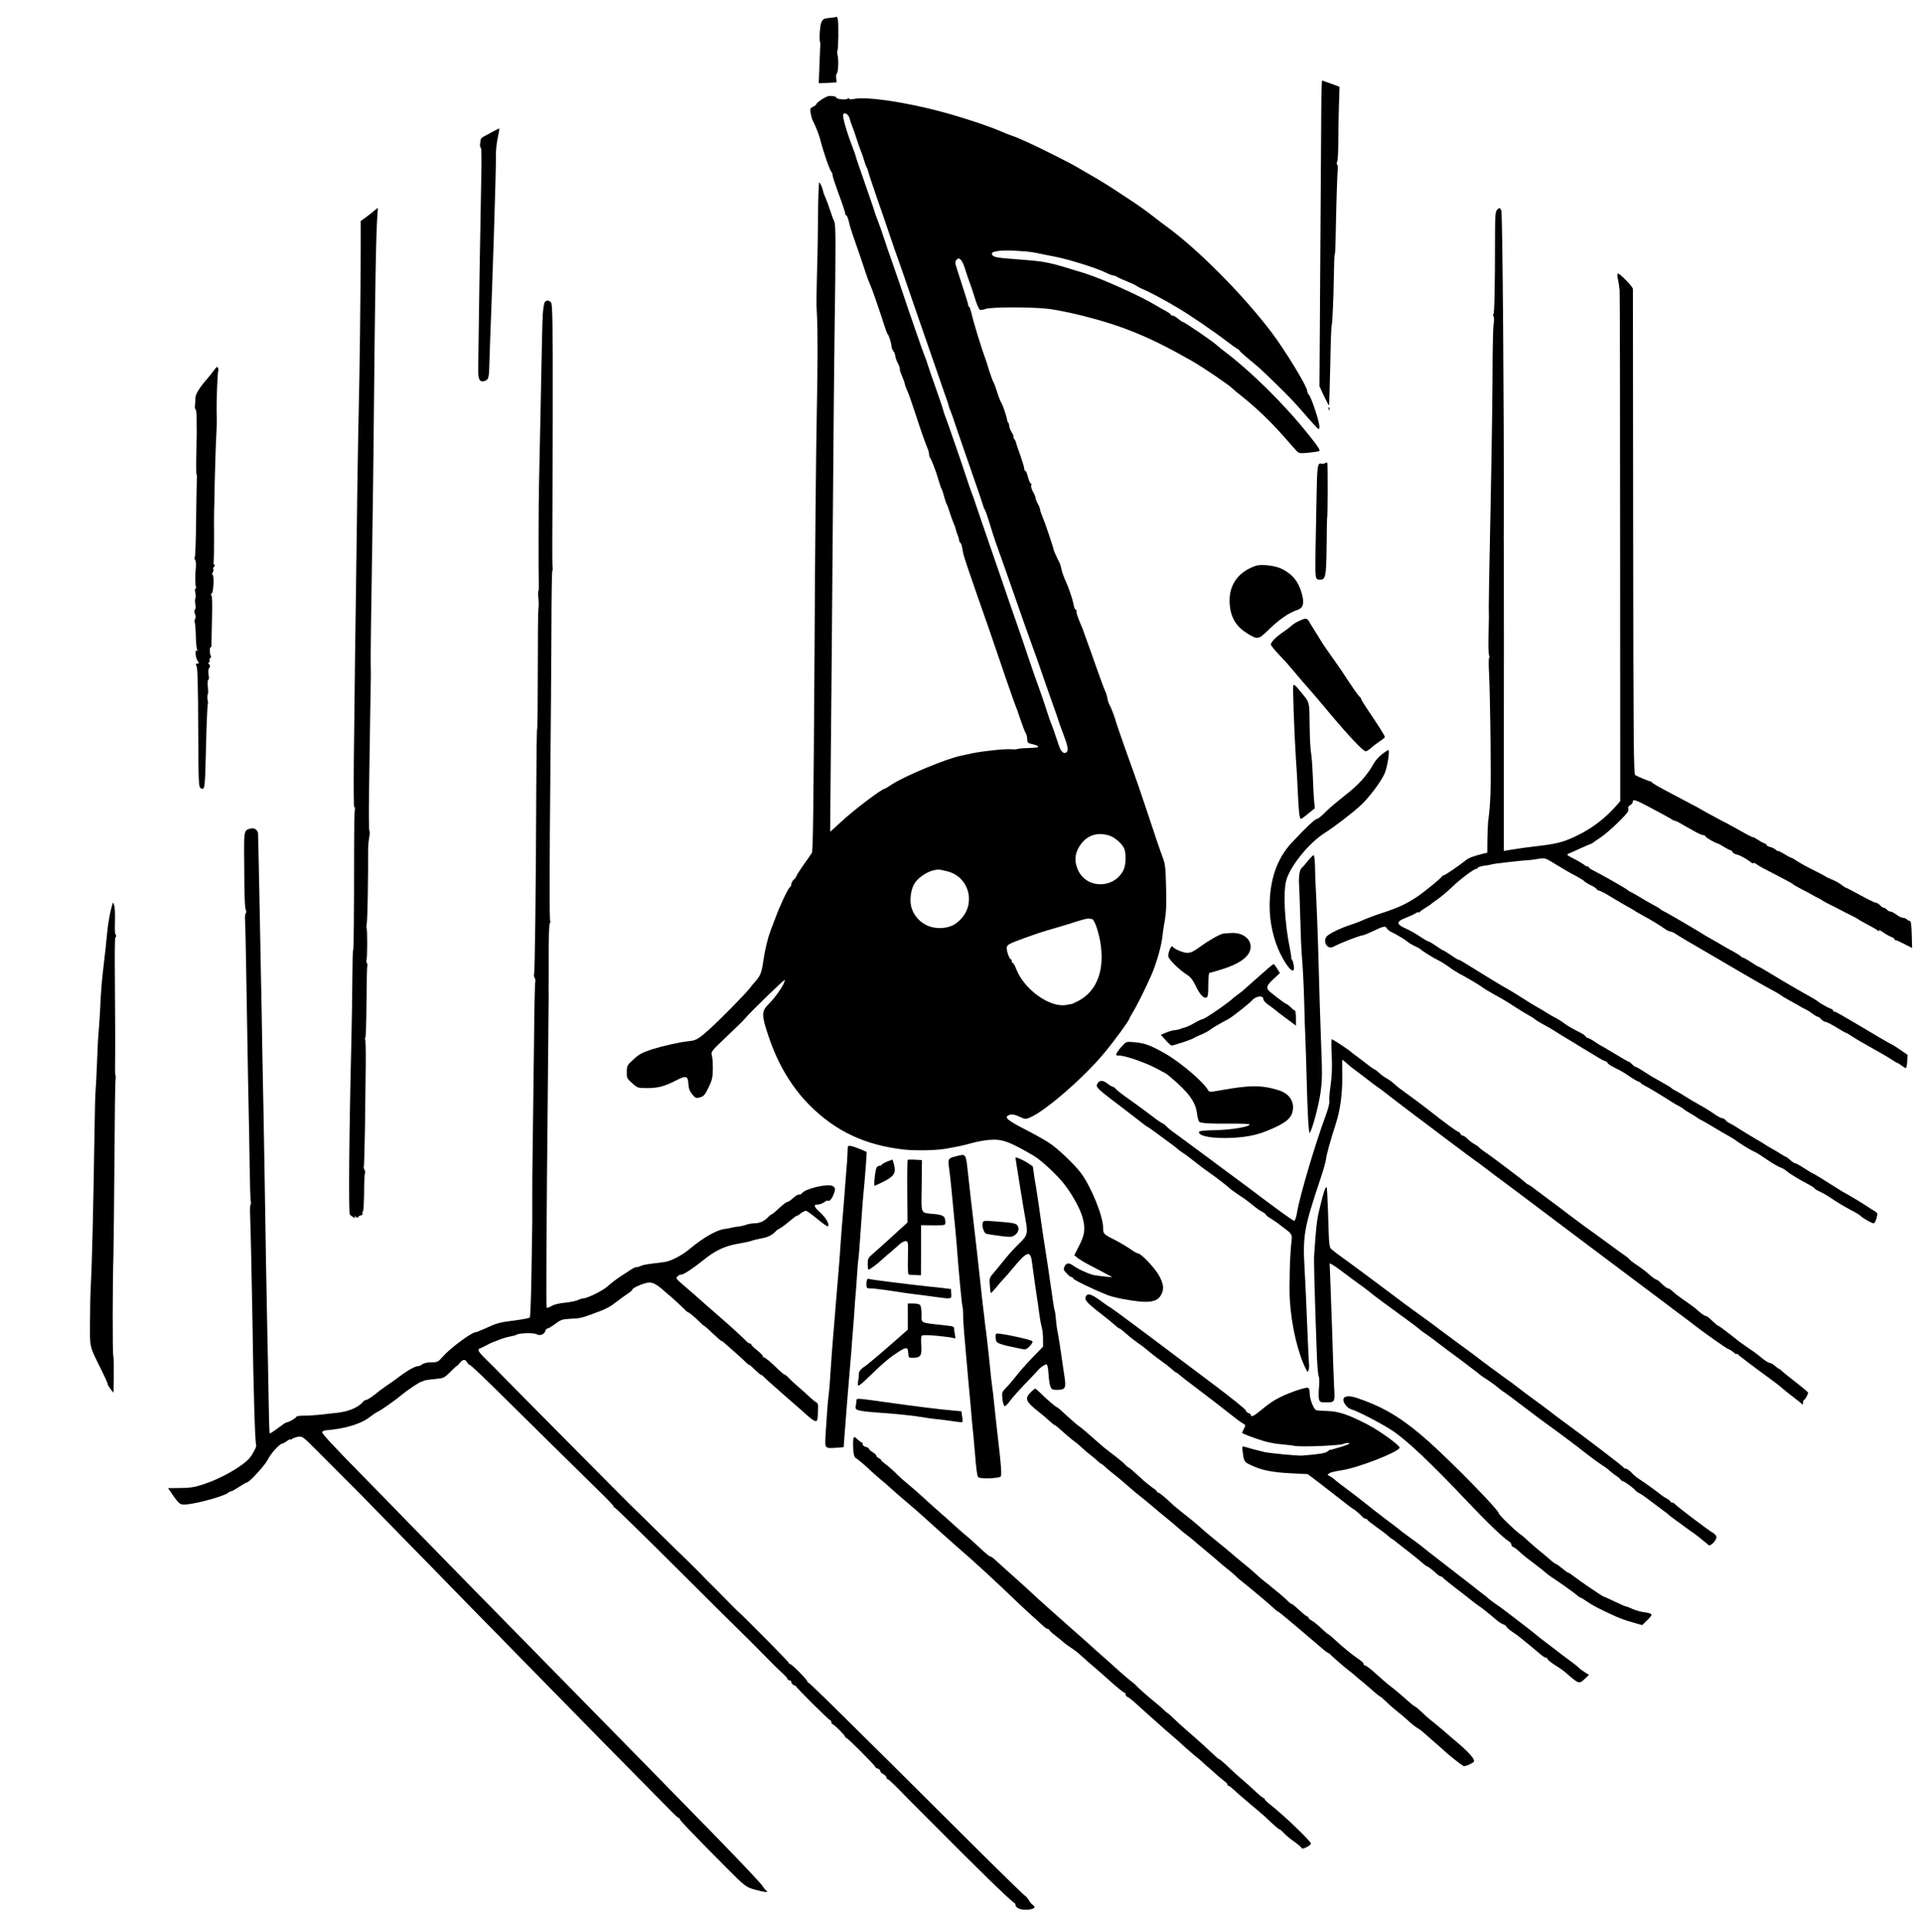 <?xml version="1.0" standalone="no"?>
<!DOCTYPE svg PUBLIC "-//W3C//DTD SVG 20010904//EN"
 "http://www.w3.org/TR/2001/REC-SVG-20010904/DTD/svg10.dtd">
<svg version="1.0" xmlns="http://www.w3.org/2000/svg"
 width="1535pt" height="1543pt" viewBox="0 0 1535 1543"
 preserveAspectRatio="xMidYMid meet">

<g transform="translate(0,1543) scale(0.1,-0.1)"
fill="#000000" stroke="none">
<path d="M6679 15296 c-2 -3 -27 -7 -54 -9 -44 -4 -52 -8 -65 -35 -12 -26 -19
-137 -10 -162 2 -3 2 -8 2 -11 -1 -3 -4 -75 -7 -160 l-6 -154 71 3 72 4 -4 34
c-2 18 0 35 5 37 11 3 16 102 7 144 -4 18 -5 34 -2 37 8 9 11 224 3 252 -3 14
-9 23 -12 20z"/>
<path d="M10553 14652 c-1 -75 -4 -549 -7 -1052 -3 -503 -6 -991 -7 -1085 l-1
-170 36 -78 c21 -44 39 -77 40 -75 2 1 6 144 10 316 3 173 8 317 11 321 6 11
15 207 18 403 1 93 4 168 7 168 3 0 6 57 7 128 4 230 13 527 17 555 2 15 -1
30 -5 33 -5 3 -5 13 0 22 5 9 9 76 9 147 0 72 2 202 5 291 l5 161 -66 24 c-36
13 -69 25 -72 26 -3 2 -6 -59 -7 -135z"/>
<path d="M6616 14662 c-26 -5 -96 -52 -96 -64 0 -4 -12 -14 -26 -20 -23 -11
-25 -16 -20 -50 4 -22 10 -47 15 -56 26 -52 52 -117 60 -150 27 -106 77 -251
92 -266 5 -6 9 -18 9 -28 0 -10 23 -78 50 -152 28 -74 50 -141 50 -150 0 -9 4
-16 9 -16 5 0 14 -24 21 -52 6 -29 21 -78 32 -108 24 -67 94 -272 109 -320 6
-19 19 -53 29 -75 17 -37 64 -174 113 -325 11 -36 23 -67 27 -70 9 -8 30 -75
30 -96 0 -10 7 -28 15 -38 8 -11 15 -28 15 -38 0 -10 9 -37 21 -59 11 -23 18
-43 15 -46 -2 -3 5 -26 16 -51 11 -26 22 -56 24 -67 2 -11 8 -30 14 -42 19
-43 28 -68 66 -183 45 -138 82 -244 100 -287 8 -17 14 -40 14 -50 0 -10 4 -23
8 -29 11 -13 47 -107 68 -179 9 -33 20 -64 24 -70 4 -5 13 -32 20 -60 7 -27
16 -54 20 -60 4 -5 15 -35 24 -65 9 -30 24 -69 31 -86 8 -17 16 -40 18 -50 2
-11 9 -32 15 -47 7 -16 12 -34 12 -42 0 -8 4 -16 9 -19 5 -3 12 -20 15 -38 3
-18 8 -42 10 -53 6 -26 52 -163 121 -360 57 -160 95 -270 219 -635 37 -107 71
-204 76 -215 5 -11 24 -63 41 -115 18 -52 36 -101 42 -107 5 -7 10 -28 11 -45
1 -30 5 -34 44 -42 23 -5 42 -13 42 -17 0 -10 -1 -10 -97 -14 -33 -1 -65 -5
-70 -7 -4 -3 -24 -4 -43 -2 -47 5 -228 -14 -315 -32 -38 -9 -80 -17 -92 -20
-112 -22 -439 -158 -544 -225 -33 -22 -62 -39 -65 -39 -23 0 -263 -183 -350
-267 -17 -15 -42 -39 -57 -52 l-27 -24 5 574 c3 316 8 822 10 1124 3 303 7
852 10 1220 3 369 7 839 10 1045 11 752 10 886 -2 911 -7 13 -22 53 -33 89
-12 36 -28 80 -36 98 -8 18 -17 40 -19 50 -5 28 -23 70 -32 75 -4 3 -9 -124
-10 -281 -2 -158 -3 -287 -4 -287 -1 0 -9 -372 -8 -410 0 -11 2 -51 4 -90 6
-95 6 -414 -1 -730 -7 -382 -14 -1030 -19 -1995 -8 -1261 -12 -1546 -21 -1561
-4 -8 -34 -51 -66 -96 -32 -45 -58 -86 -58 -91 0 -5 -9 -17 -20 -27 -11 -10
-20 -26 -20 -36 0 -10 -5 -21 -11 -24 -14 -9 -78 -142 -112 -235 -16 -41 -34
-91 -42 -110 -24 -65 -46 -154 -59 -247 -13 -89 -22 -113 -62 -160 -11 -11
-35 -41 -54 -65 -38 -47 -234 -246 -315 -319 -81 -73 -107 -89 -155 -93 -83
-9 -204 -36 -301 -66 -79 -26 -104 -39 -149 -80 -51 -47 -54 -51 -54 -101 -1
-48 1 -53 43 -90 43 -38 45 -39 120 -39 86 0 139 14 228 60 83 42 97 39 101
-26 2 -38 10 -59 31 -84 26 -31 30 -33 62 -24 29 8 39 19 67 77 28 57 34 79
35 145 1 42 -2 92 -7 110 -9 33 -7 35 114 150 68 64 133 128 144 141 53 63
321 322 323 314 7 -20 -69 -134 -128 -192 -59 -59 -59 -86 2 -266 73 -216 182
-397 323 -540 209 -210 445 -321 756 -356 93 -10 252 -7 330 6 91 16 139 26
205 44 41 12 106 24 143 27 102 10 160 -11 357 -126 64 -38 199 -165 253 -238
65 -88 121 -192 138 -256 24 -89 18 -135 -26 -222 l-40 -79 28 -23 c15 -12 68
-43 117 -68 50 -26 106 -55 125 -66 l35 -19 -60 6 c-33 4 -72 8 -86 11 -34 5
-137 52 -168 76 -33 25 -56 23 -69 -7 -10 -22 -8 -29 17 -55 15 -17 33 -30 40
-30 6 0 11 -4 11 -9 0 -11 150 -84 275 -134 22 -9 76 -23 120 -31 197 -37 270
-30 305 27 29 47 25 91 -14 161 -35 62 -143 176 -168 176 -7 0 -36 16 -63 36
-28 19 -81 51 -119 70 -92 46 -96 50 -96 99 0 95 -98 333 -181 442 -57 73
-188 197 -257 240 -31 20 -115 67 -187 104 -134 69 -162 92 -135 109 23 15 47
12 95 -10 41 -19 48 -19 79 -6 123 51 433 320 595 516 79 94 201 262 201 275
0 3 11 22 23 43 32 50 95 176 147 292 44 96 87 247 95 330 2 25 11 81 19 125
10 59 13 128 9 260 -4 158 -7 187 -28 240 -13 33 -67 191 -119 350 -53 160
-101 299 -106 310 -9 22 -140 393 -144 410 -7 31 -41 123 -52 140 -7 11 -16
36 -19 55 -3 19 -12 48 -20 65 -8 16 -30 75 -49 130 -19 55 -49 137 -65 183
-17 46 -38 104 -47 130 -8 26 -21 61 -29 77 -27 64 -40 100 -37 113 2 6 -1 12
-6 12 -6 0 -13 17 -17 38 -9 50 -42 146 -71 207 -12 28 -25 64 -27 81 -3 17
-10 39 -15 50 -14 24 -47 97 -47 104 -1 16 -71 222 -88 260 -11 25 -20 52 -20
60 0 8 -9 30 -19 48 -10 18 -18 39 -18 47 0 8 -9 29 -20 48 -11 19 -18 42 -14
51 3 9 2 16 -4 16 -5 0 -15 23 -22 50 -7 28 -16 50 -21 50 -5 0 -9 8 -9 18 0
10 -14 56 -30 102 -17 47 -33 93 -35 104 -2 10 -9 24 -16 32 -6 8 -8 14 -4 14
4 0 -2 16 -14 36 -12 19 -21 43 -21 53 0 10 -3 21 -7 25 -4 3 -8 12 -9 19 -4
31 -35 123 -47 141 -8 12 -22 48 -32 81 -10 33 -23 69 -29 80 -7 11 -23 54
-36 95 -12 41 -26 84 -30 95 -29 76 -96 294 -111 363 -7 28 -15 52 -19 52 -4
0 -7 6 -7 13 0 6 -17 64 -38 127 -63 194 -65 200 -65 213 0 7 5 18 12 25 21
21 45 -6 67 -80 13 -40 28 -86 35 -103 7 -16 25 -71 41 -122 15 -51 34 -94 41
-97 7 -3 28 0 46 7 45 16 385 16 513 -1 55 -7 170 -31 255 -52 330 -83 546
-172 885 -366 87 -50 301 -196 315 -214 3 -4 45 -39 94 -78 108 -87 218 -193
321 -310 42 -48 86 -98 98 -111 20 -22 26 -23 96 -17 41 4 81 10 88 14 9 6
-14 41 -80 123 -196 247 -462 510 -686 679 -18 14 -38 30 -44 36 -44 40 -269
194 -283 194 -3 0 -19 11 -36 25 -16 14 -36 25 -44 25 -8 0 -14 3 -14 8 0 4
-17 16 -37 27 -21 11 -60 33 -88 50 -117 71 -429 211 -560 252 -313 96 -299
93 -555 113 -162 12 -183 17 -188 43 -4 22 84 32 207 23 97 -6 105 -7 196 -26
28 -5 75 -15 105 -21 105 -20 334 -92 401 -126 26 -13 53 -23 61 -23 7 0 22
-6 33 -13 11 -7 47 -23 80 -36 33 -13 67 -29 75 -36 8 -6 35 -20 60 -30 38
-16 141 -71 200 -105 8 -5 40 -23 70 -41 78 -45 281 -183 373 -254 43 -33 87
-64 98 -70 10 -5 19 -13 19 -16 0 -3 35 -35 77 -70 90 -74 79 -64 213 -194
104 -101 149 -148 250 -265 30 -35 64 -72 75 -83 18 -17 20 -17 23 -2 6 28
-63 240 -85 263 -7 7 -13 21 -13 30 0 36 -176 324 -287 471 -227 298 -574 648
-828 836 -22 17 -44 33 -50 37 -5 4 -35 27 -65 50 -67 52 -109 82 -220 155
-147 97 -182 119 -300 187 -113 66 -124 72 -165 93 -11 5 -65 33 -120 61 -147
74 -269 130 -323 148 -26 9 -60 22 -77 30 -96 43 -304 112 -480 160 -291 78
-599 124 -702 104 -30 -5 -43 -4 -43 4 0 7 -3 7 -8 -1 -8 -13 -92 -6 -92 7 0
10 -39 17 -64 12z m170 -180 c3 -15 12 -40 19 -57 7 -16 23 -61 35 -100 12
-38 28 -83 35 -100 7 -16 19 -50 26 -75 7 -25 16 -50 20 -55 4 -6 10 -22 13
-35 3 -14 35 -110 71 -215 37 -104 84 -242 105 -305 21 -63 51 -149 66 -190
15 -41 64 -183 109 -315 98 -284 248 -715 265 -765 18 -50 23 -63 26 -80 2 -8
7 -23 13 -35 5 -11 32 -87 59 -170 28 -82 74 -215 102 -295 55 -157 100 -289
104 -305 1 -5 7 -20 14 -31 6 -12 22 -59 36 -105 14 -46 34 -111 46 -144 12
-33 50 -141 85 -240 134 -385 197 -562 215 -610 11 -27 39 -108 64 -180 24
-71 65 -188 91 -260 26 -71 48 -137 50 -145 2 -8 17 -51 34 -94 39 -103 45
-134 31 -151 -19 -23 -48 0 -64 53 -23 71 -56 164 -66 187 -4 11 -18 49 -29
85 -16 53 -80 236 -104 300 -3 8 -24 69 -46 135 -22 66 -67 199 -101 295 -34
96 -81 234 -105 305 -25 72 -67 195 -95 275 -28 80 -71 206 -96 280 -24 74
-49 144 -54 155 -5 11 -22 61 -38 110 -39 121 -159 465 -173 501 -7 16 -14 38
-16 48 -2 11 -28 87 -57 170 -30 83 -59 169 -66 191 -6 22 -16 49 -21 60 -10
21 -138 390 -194 560 -19 55 -50 145 -69 200 -20 55 -50 143 -67 195 -17 52
-40 117 -51 144 -11 27 -21 56 -23 65 -2 9 -23 70 -46 136 -83 240 -101 290
-104 305 -2 8 -14 44 -28 80 -43 110 -80 238 -73 255 9 24 44 1 52 -33z m2067
-5723 c43 -12 101 -59 123 -100 19 -37 18 -133 -2 -175 -71 -149 -285 -157
-360 -12 -36 71 -33 139 9 202 53 82 134 112 230 85z m-1283 -289 c163 -43
223 -241 113 -370 -50 -58 -101 -81 -179 -82 -99 0 -184 57 -220 150 -22 55
-14 146 17 202 26 46 95 95 154 109 42 9 43 9 115 -9z m1151 -380 c17 0 48
-84 65 -175 41 -227 -23 -402 -178 -481 -27 -13 -49 -24 -50 -23 -2 0 -21 -2
-42 -7 -132 -24 -338 124 -401 289 -10 26 -22 47 -26 47 -5 0 -9 7 -9 15 0 8
-4 15 -8 15 -10 0 -32 60 -32 88 0 26 17 35 135 78 138 49 144 51 245 80 52
15 133 39 180 55 47 15 91 26 98 23 8 -2 18 -4 23 -4z"/>
<path d="M3935 14378 c-27 -15 -60 -33 -72 -39 -13 -7 -24 -17 -24 -23 -1 -6
-3 -23 -5 -38 -1 -16 1 -28 6 -28 5 0 7 -92 4 -212 -9 -445 -22 -1262 -25
-1556 -1 -79 10 -103 43 -97 36 7 43 23 45 103 1 42 5 149 8 237 13 338 17
457 29 815 8 230 18 622 17 638 -3 40 5 113 19 176 6 27 9 49 8 50 -2 1 -25
-11 -53 -26z"/>
<path d="M2983 13742 c-18 -15 -48 -38 -67 -52 l-35 -25 0 -225 c-1 -322 -9
-1027 -16 -1285 -3 -121 -8 -400 -11 -620 -3 -220 -7 -555 -10 -745 -6 -365
-11 -801 -18 -1428 -2 -210 -1 -380 3 -377 5 2 7 -8 5 -23 -5 -39 -5 -71 -6
-342 0 -528 -3 -780 -8 -780 -3 0 -5 -105 -6 -233 -1 -127 -4 -353 -8 -502
-18 -741 -23 -1356 -12 -1374 4 -6 16 -16 28 -22 16 -9 19 -8 12 3 -6 11 -5
11 9 -1 9 -7 17 -9 17 -3 0 5 9 12 21 15 12 3 18 10 15 16 -4 5 -2 12 2 15 5
3 9 71 10 150 0 80 3 150 7 156 3 5 1 18 -4 28 -6 11 -8 22 -5 24 2 3 6 147 9
319 2 173 5 398 6 500 1 102 -1 190 -4 196 -4 6 -3 13 1 17 4 4 8 131 9 282 1
152 4 281 6 288 3 7 1 19 -3 26 -5 8 -6 18 -3 22 7 12 8 246 1 253 -3 3 -2 20
1 38 6 26 12 356 11 588 0 31 4 77 9 103 5 25 5 48 1 51 -4 2 -5 132 -3 287 5
342 14 937 15 958 0 8 0 40 -1 70 -2 52 2 378 14 1120 3 184 8 547 10 805 11
1151 18 1519 29 1673 3 34 4 62 3 62 -1 0 -16 -13 -34 -28z"/>
<path d="M11956 13754 c-13 -13 -16 -46 -16 -202 0 -414 -5 -632 -13 -632 -4
0 -4 -7 1 -16 5 -9 6 -35 1 -58 -4 -22 -7 -135 -8 -251 0 -227 -7 -746 -16
-1185 -12 -578 -15 -757 -15 -825 1 -38 1 -77 1 -85 0 -8 -2 -78 -3 -155 -2
-77 1 -146 5 -152 5 -7 6 -13 1 -13 -5 0 -6 -54 -2 -122 4 -68 10 -319 12
-558 4 -384 1 -484 -19 -630 -2 -19 -5 -83 -6 -142 l-1 -108 -42 -10 c-79 -21
-107 -32 -134 -54 -51 -41 -161 -116 -170 -116 -6 0 -12 -3 -14 -8 -5 -13
-137 -121 -199 -163 -85 -57 -146 -86 -267 -126 -59 -19 -129 -45 -157 -57
-27 -13 -75 -31 -105 -41 -79 -25 -172 -70 -193 -92 -36 -41 3 -109 50 -85 63
33 215 92 236 92 7 0 46 16 86 35 79 39 99 42 107 20 4 -8 23 -23 43 -32 34
-16 110 -62 121 -73 9 -9 44 -30 68 -40 12 -5 28 -14 35 -20 21 -19 111 -74
147 -91 19 -9 55 -32 80 -50 25 -19 63 -43 85 -55 63 -33 169 -96 185 -110 8
-7 53 -34 100 -60 47 -25 117 -67 155 -93 39 -25 87 -55 108 -66 21 -11 46
-27 55 -35 9 -8 42 -28 72 -44 30 -16 66 -37 80 -46 25 -17 87 -55 125 -77 11
-7 63 -38 115 -70 131 -80 152 -93 173 -99 9 -4 17 -10 17 -15 0 -4 21 -19 48
-32 50 -25 89 -47 106 -60 37 -26 88 -57 96 -57 4 0 10 -3 12 -7 2 -5 19 -16
38 -26 19 -10 51 -28 70 -40 20 -12 51 -31 69 -42 18 -11 49 -30 67 -42 19
-13 49 -30 67 -39 17 -9 34 -20 37 -24 3 -4 28 -20 55 -35 28 -16 52 -32 55
-35 3 -3 16 -11 30 -17 14 -7 43 -24 65 -37 22 -14 74 -44 115 -68 41 -23 80
-46 85 -50 21 -18 120 -80 149 -93 33 -15 35 -17 132 -82 35 -23 73 -44 86
-48 13 -4 32 -15 43 -25 25 -22 103 -70 173 -106 28 -15 52 -30 52 -33 0 -4
17 -15 38 -25 49 -24 49 -24 128 -76 38 -25 95 -58 126 -74 32 -16 66 -36 75
-45 25 -23 92 -61 107 -61 6 0 17 18 23 41 10 40 10 41 -21 60 -17 10 -38 23
-46 29 -37 25 -119 75 -160 98 -25 13 -61 34 -80 47 -107 68 -200 125 -204
125 -3 0 -33 18 -67 40 -34 22 -67 40 -73 40 -6 0 -23 11 -38 25 -15 14 -30
25 -33 25 -3 0 -24 12 -48 27 -23 15 -53 33 -67 40 -14 7 -38 22 -55 33 -16
11 -50 31 -75 45 -25 14 -76 46 -115 70 -38 25 -79 49 -90 54 -12 5 -27 16
-34 25 -7 9 -20 16 -29 16 -8 0 -35 15 -61 33 -25 18 -77 51 -116 72 -38 21
-88 50 -109 64 -21 14 -55 34 -75 45 -20 10 -38 21 -41 25 -4 6 -36 25 -145
86 -11 6 -46 27 -77 48 -31 20 -61 37 -66 37 -5 0 -17 9 -27 20 -10 11 -21 20
-26 20 -4 0 -55 29 -114 65 -59 36 -109 65 -111 65 -2 0 -23 14 -47 30 -25 17
-50 30 -55 30 -6 0 -15 6 -19 13 -4 7 -19 18 -33 25 -89 46 -109 57 -140 81
-19 15 -51 34 -70 44 -19 9 -48 26 -65 37 -16 11 -50 31 -75 45 -25 13 -76 45
-115 70 -38 25 -90 56 -115 71 -63 35 -182 107 -245 147 -123 77 -155 96 -155
91 0 -2 -27 13 -59 36 -33 22 -62 40 -66 40 -3 0 -28 16 -55 35 -27 19 -54 35
-59 35 -5 0 -37 18 -71 41 -34 23 -86 52 -116 65 -74 32 -73 55 1 83 31 12 67
28 80 37 14 9 25 12 25 8 0 -5 4 -4 8 2 4 5 25 21 47 34 22 13 42 27 45 30 3
4 26 20 51 38 25 17 76 60 114 96 66 64 175 146 194 146 5 0 11 4 13 9 2 6 26
13 53 17 28 3 54 8 58 11 7 4 258 33 302 34 11 1 44 5 72 10 50 8 56 6 113
-29 93 -57 130 -79 192 -111 31 -17 59 -35 62 -40 4 -5 26 -19 51 -31 25 -12
45 -25 45 -30 0 -4 11 -11 24 -14 13 -3 52 -24 87 -46 35 -21 75 -45 89 -53
56 -31 106 -60 115 -67 6 -4 37 -22 70 -40 58 -31 110 -63 167 -102 15 -10 33
-18 40 -18 7 0 27 -9 43 -20 26 -18 99 -61 270 -160 24 -14 131 -77 239 -140
108 -63 223 -129 255 -145 32 -17 65 -36 73 -43 8 -6 35 -23 59 -36 24 -13 60
-33 79 -44 19 -12 45 -26 58 -32 13 -5 38 -21 56 -35 18 -14 37 -25 43 -25 5
0 18 -9 28 -20 10 -11 24 -20 32 -20 8 0 48 -20 89 -45 40 -25 76 -45 80 -45
3 0 24 -13 47 -28 23 -16 94 -57 157 -92 63 -35 134 -76 157 -92 23 -15 45
-28 48 -28 4 0 18 -9 32 -20 14 -11 29 -20 34 -20 4 0 9 24 11 53 l3 52 -62
43 c-34 23 -64 42 -67 42 -3 0 -60 33 -128 73 -272 162 -316 187 -327 187 -6
0 -11 4 -11 9 0 5 -8 11 -17 14 -19 6 -95 48 -103 58 -6 6 -55 36 -120 71 -68
38 -207 120 -285 168 -38 23 -71 42 -73 41 -1 -1 -26 14 -56 34 -29 19 -57 35
-61 35 -5 0 -16 6 -24 14 -9 8 -38 26 -66 41 -27 14 -68 37 -90 51 -22 13 -60
35 -85 49 -25 14 -52 29 -60 35 -57 36 -259 154 -293 172 -23 11 -44 23 -47
27 -5 6 -20 15 -88 52 -20 11 -55 31 -77 45 -22 13 -51 30 -65 37 -14 6 -27
14 -30 18 -8 10 -222 131 -277 158 -18 8 -33 19 -33 23 0 4 -5 8 -12 8 -6 0
-19 6 -27 14 -9 7 -45 29 -80 47 -61 31 -63 33 -40 43 13 5 56 24 96 43 40 18
75 33 78 33 3 0 11 5 18 10 7 6 34 25 62 43 27 17 89 71 138 119 70 69 87 91
82 107 -4 14 0 23 15 31 11 6 20 17 20 25 0 29 21 20 230 -93 47 -25 87 -48
90 -51 3 -3 10 -6 15 -6 10 0 22 -7 150 -80 33 -19 68 -35 78 -35 9 0 17 -4
17 -9 0 -9 86 -58 100 -58 3 0 24 -12 47 -26 24 -15 47 -27 53 -27 6 0 13 -6
16 -14 3 -8 19 -18 36 -21 27 -6 82 -37 114 -64 7 -6 14 -7 18 -4 3 3 13 0 21
-7 9 -7 35 -23 58 -35 23 -12 85 -44 137 -71 52 -27 97 -52 100 -56 3 -4 30
-20 60 -35 51 -26 82 -43 120 -65 8 -4 22 -11 30 -15 8 -4 17 -9 20 -12 3 -3
34 -21 70 -38 36 -18 72 -37 80 -41 8 -5 42 -22 75 -38 33 -16 62 -32 65 -35
3 -4 36 -22 73 -42 37 -19 75 -41 84 -49 14 -11 16 -11 8 1 -4 8 12 1 36 -16
24 -17 54 -33 67 -37 12 -4 22 -12 22 -17 0 -5 3 -8 8 -7 4 1 35 -13 70 -31
l63 -32 -3 108 c-2 76 -7 108 -15 108 -7 0 -18 6 -24 13 -7 6 -21 12 -32 12
-10 0 -33 11 -51 25 -18 14 -40 25 -48 25 -9 0 -21 7 -28 15 -7 8 -18 15 -25
15 -6 0 -20 9 -30 20 -10 11 -25 20 -33 20 -8 0 -64 27 -124 60 -60 33 -111
60 -115 60 -3 0 -21 11 -38 25 -18 13 -52 32 -76 41 -24 10 -46 20 -49 24 -3
3 -45 25 -95 50 -49 24 -109 57 -131 72 -23 15 -45 28 -49 28 -4 0 -30 13 -56
30 -27 16 -49 27 -49 23 0 -3 -8 1 -17 10 -10 8 -30 19 -45 22 -16 4 -28 11
-28 15 0 5 -9 11 -19 15 -11 3 -36 17 -55 30 -20 13 -36 22 -36 19 0 -4 -30
11 -115 59 -22 13 -94 52 -160 86 -66 35 -124 67 -130 71 -5 4 -48 28 -95 52
-47 25 -134 71 -195 103 -60 32 -111 62 -113 67 -2 4 -8 8 -13 8 -9 0 -85 32
-119 49 -13 7 -15 234 -17 1937 -1 1061 -2 1937 -2 1946 -1 20 -110 130 -121
123 -5 -3 -4 -24 2 -47 5 -24 11 -63 13 -88 2 -25 4 -952 4 -2061 l1 -2017
-22 -26 c-96 -111 -204 -193 -332 -254 -99 -47 -153 -61 -296 -78 -74 -8 -167
-21 -207 -28 l-73 -12 0 210 c0 116 0 330 0 476 1 320 1 1717 0 1745 -1 11 -1
99 0 195 2 858 -10 2472 -20 2489 -13 25 -14 25 -34 5z"/>
<path d="M4351 13017 c-6 -7 -13 -51 -16 -98 -4 -80 -6 -162 -20 -879 -4 -168
-8 -379 -10 -470 -4 -164 -5 -678 -2 -797 1 -35 0 -63 -3 -63 -3 0 -3 -26 0
-58 3 -33 3 -72 0 -88 -3 -16 -5 -237 -5 -491 0 -255 -2 -463 -5 -463 -3 0 -6
-217 -7 -483 -3 -814 -11 -1466 -18 -1477 -3 -5 -1 -19 5 -30 6 -11 8 -25 5
-30 -3 -5 -8 -217 -10 -472 -3 -255 -8 -614 -10 -798 -3 -184 -5 -402 -4 -485
0 -82 0 -157 0 -165 0 -8 -3 -181 -6 -385 -3 -203 -9 -373 -14 -378 -4 -4 -59
-15 -122 -23 -121 -15 -139 -20 -237 -65 -35 -16 -68 -29 -74 -29 -31 0 -205
-129 -262 -195 -37 -42 -42 -45 -91 -45 -29 0 -59 -6 -71 -15 -10 -8 -25 -15
-32 -15 -25 0 -86 -34 -147 -80 -33 -25 -80 -59 -105 -75 -24 -17 -51 -36 -60
-43 -43 -37 -94 -72 -105 -72 -7 0 -19 -7 -26 -16 -40 -48 -123 -81 -231 -90
-35 -4 -92 -10 -128 -14 -36 -4 -89 -7 -117 -6 -32 0 -55 -4 -57 -10 -5 -12
-62 -44 -78 -44 -5 0 -36 -21 -69 -46 -33 -25 -62 -44 -65 -41 -3 2 -7 137 -9
298 -3 162 -7 391 -10 509 -5 235 -16 841 -20 1150 -2 107 -6 346 -9 530 -4
184 -9 463 -12 620 -2 157 -6 380 -9 495 -2 116 -7 354 -10 530 -6 321 -13
625 -14 657 -2 29 -30 49 -59 41 -54 -13 -54 -16 -52 -251 2 -317 5 -386 14
-400 4 -7 4 -18 -1 -25 -5 -7 -8 -30 -6 -52 3 -44 10 -408 18 -915 3 -179 7
-428 10 -555 3 -126 7 -352 9 -502 2 -149 6 -276 9 -280 3 -5 3 -14 -1 -20 -4
-7 -6 -36 -5 -65 5 -135 14 -540 19 -851 8 -579 21 -993 30 -1009 6 -9 -29
-75 -53 -103 -59 -68 -231 -166 -373 -211 -68 -22 -105 -28 -181 -28 l-97 -1
31 -45 c62 -89 64 -90 126 -84 93 10 291 66 322 91 8 7 20 13 26 13 6 0 34 16
63 35 29 19 56 35 61 35 20 0 147 139 169 185 22 46 94 125 113 125 5 0 22 9
38 21 16 11 29 17 29 13 0 -3 6 -2 13 4 6 6 28 13 47 17 34 6 38 3 158 -117
67 -68 165 -166 217 -218 53 -52 110 -110 128 -128 178 -182 349 -358 604
-618 165 -170 386 -396 490 -501 103 -106 348 -355 543 -554 195 -200 454
-463 575 -585 121 -123 242 -246 269 -273 27 -28 53 -51 58 -51 4 0 8 -4 8
-10 0 -9 99 -112 375 -390 144 -145 153 -152 225 -172 35 -10 73 -18 84 -18
18 0 18 1 4 12 -8 7 -20 21 -25 31 -10 19 -156 174 -367 391 -291 298 -764
781 -906 925 -142 145 -665 677 -1092 1113 -95 97 -306 313 -468 479 -162 167
-329 338 -370 379 -236 240 -321 332 -317 343 2 6 16 13 31 14 149 11 279 51
347 104 24 19 55 40 69 46 25 11 140 92 195 138 41 35 135 97 149 99 6 1 16 5
22 9 6 3 45 10 85 13 72 7 76 8 123 55 27 27 51 49 53 49 3 0 14 11 25 25 24
30 44 32 58 5 6 -11 15 -20 21 -20 7 0 126 -113 284 -270 110 -109 643 -635
744 -733 67 -64 121 -122 121 -127 0 -6 4 -10 9 -10 5 0 225 -215 488 -477
264 -263 499 -497 524 -520 24 -23 98 -97 165 -165 66 -68 139 -140 162 -160
23 -21 42 -42 42 -48 0 -5 7 -10 15 -10 8 0 15 -7 15 -15 0 -9 10 -20 23 -25
12 -5 19 -9 16 -9 -9 -1 263 -271 273 -271 4 0 8 -7 8 -15 0 -8 4 -15 9 -15
11 0 101 -90 101 -101 0 -5 4 -9 9 -9 11 0 231 -221 231 -231 0 -4 9 -11 20
-14 11 -3 20 -12 20 -19 0 -7 11 -19 25 -26 14 -7 25 -19 25 -27 0 -7 4 -13
10 -13 8 0 58 -48 158 -152 18 -18 420 -421 429 -430 4 -4 97 -95 205 -202
108 -106 204 -196 213 -199 8 -4 15 -12 15 -19 1 -27 43 -44 98 -40 52 4 69
21 39 39 -7 4 -22 22 -32 40 -11 17 -23 31 -26 30 -3 -1 -181 172 -395 385
-1073 1068 -1334 1325 -1339 1320 -3 -3 -5 0 -5 6 0 14 -126 142 -140 142 -5
0 -10 4 -10 9 0 8 -349 361 -407 412 -10 9 -44 43 -75 75 -47 48 -122 124
-178 179 -5 6 -31 32 -57 59 -27 26 -72 71 -101 100 -30 28 -140 136 -245 239
-106 104 -195 192 -199 195 -25 23 -1037 1044 -1054 1063 -12 13 -54 55 -93
93 -74 72 -83 90 -53 99 9 3 28 12 42 20 14 8 36 19 50 25 14 5 43 17 65 25
22 9 58 19 80 23 22 4 45 10 50 14 19 14 139 17 160 4 25 -15 61 -3 70 25 3
12 12 21 18 21 7 0 35 17 62 37 44 33 58 37 115 40 78 3 94 6 185 40 113 41
134 53 197 102 33 25 73 54 89 64 16 11 29 23 29 27 0 13 85 51 126 56 35 4
62 -9 124 -62 8 -8 37 -33 65 -56 27 -24 66 -60 86 -80 20 -21 39 -38 43 -38
8 0 52 -37 93 -77 18 -18 35 -33 38 -33 3 0 34 -27 68 -60 34 -33 65 -60 70
-60 4 0 15 -8 25 -18 10 -9 49 -44 87 -77 38 -33 76 -68 84 -77 9 -10 19 -18
24 -18 4 0 25 -18 47 -40 22 -22 43 -40 47 -40 5 0 16 -8 24 -17 14 -15 50
-48 158 -142 10 -9 47 -41 81 -71 35 -30 85 -74 110 -97 26 -24 54 -43 64 -43
12 0 16 10 17 43 1 23 2 55 3 70 1 19 -4 32 -16 38 -11 6 -34 25 -52 42 -18
18 -57 52 -86 77 -29 25 -64 57 -78 72 -14 16 -29 28 -33 28 -5 0 -23 15 -42
32 -71 70 -117 108 -128 108 -7 0 -9 3 -6 6 4 4 -16 25 -43 47 -28 22 -50 44
-50 49 0 4 -5 8 -11 8 -7 0 -19 8 -28 18 -18 20 -122 116 -193 177 -25 22 -72
63 -103 90 -32 28 -70 61 -85 75 -15 14 -51 45 -80 70 -104 89 -104 88 -90
105 7 8 20 15 30 15 20 0 96 50 179 117 91 74 167 110 266 128 97 18 102 19
125 28 8 3 42 11 74 17 51 9 88 28 116 61 3 3 14 11 26 17 18 9 54 37 121 92
7 6 15 10 19 10 3 0 17 9 31 20 14 11 32 20 39 20 7 0 48 -29 90 -64 43 -36
81 -63 85 -60 18 11 -14 68 -60 110 -52 47 -57 64 -18 64 13 0 34 8 47 17 14
10 26 17 28 15 12 -11 30 5 45 38 22 51 21 62 -2 77 -37 23 -224 -21 -247 -58
-3 -5 -12 -9 -20 -9 -8 0 -20 -5 -27 -10 -47 -40 -61 -50 -71 -50 -6 0 -35
-23 -65 -50 -29 -28 -56 -50 -61 -50 -4 0 -15 -9 -26 -21 -28 -31 -68 -49
-108 -49 -19 0 -47 -5 -62 -10 -15 -6 -45 -13 -68 -16 -22 -2 -48 -7 -57 -10
-10 -2 -32 -7 -50 -9 -65 -8 -169 -67 -276 -156 -61 -51 -134 -91 -193 -106
-8 -2 -52 -7 -97 -13 -45 -5 -91 -13 -102 -19 -11 -6 -27 -11 -36 -11 -9 0
-28 -8 -43 -18 -15 -10 -54 -36 -87 -57 -33 -21 -78 -56 -101 -77 -36 -35
-165 -98 -198 -98 -7 0 -26 -6 -42 -14 -16 -7 -61 -16 -101 -20 -45 -4 -85
-14 -107 -26 -19 -12 -37 -17 -40 -12 -6 9 -2 622 10 1832 3 338 6 633 6 655
-1 22 -1 74 0 115 0 41 0 164 0 273 1 113 5 197 10 197 5 0 6 5 3 11 -8 12 -7
383 1 1244 3 325 7 807 8 1072 0 266 4 483 7 483 3 0 4 15 2 33 -2 17 -2 100
-2 182 1 83 2 546 3 1031 1 733 -1 884 -13 897 -16 20 -35 22 -50 4z"/>
<path d="M1710 12474 c-14 -19 -38 -50 -55 -69 -58 -65 -94 -123 -94 -151 0
-16 -2 -44 -4 -61 -2 -18 1 -33 5 -33 5 0 9 -37 8 -82 0 -46 1 -92 1 -103 0
-11 -1 -91 -3 -177 -2 -87 -1 -158 2 -158 3 0 4 -19 2 -42 -1 -24 -4 -169 -6
-324 -1 -155 -6 -286 -10 -293 -4 -7 -3 -18 3 -24 5 -7 8 -33 5 -57 -6 -59 -6
-149 2 -161 3 -5 1 -9 -4 -9 -6 0 -7 -14 -2 -34 4 -19 4 -39 0 -46 -4 -7 -4
-27 0 -45 5 -20 3 -38 -3 -44 -7 -7 -7 -18 0 -34 7 -14 8 -29 2 -38 -5 -8 -6
-22 -3 -32 3 -9 7 -59 8 -110 1 -51 6 -99 11 -107 5 -8 4 -11 -3 -6 -16 10
-12 -55 6 -81 13 -21 13 -23 -2 -23 -14 0 -15 -4 -6 -20 8 -14 12 -174 13
-492 2 -431 3 -472 19 -482 34 -21 35 -12 43 319 5 207 10 330 16 362 1 4 0
10 -1 13 -5 14 -6 51 0 55 3 2 3 29 0 59 -3 32 -2 56 3 56 6 0 7 18 3 41 -4
26 -2 46 5 55 9 11 8 18 -1 29 -8 10 -9 15 -2 15 6 0 9 6 6 14 -3 8 0 17 5 21
6 3 9 11 5 16 -10 16 -11 69 -2 69 5 0 8 12 7 28 0 15 2 107 4 204 3 115 2
180 -5 184 -6 4 -5 10 3 15 15 9 21 149 6 149 -4 0 -3 8 2 19 6 10 8 21 4 24
-3 4 0 13 7 22 8 9 8 15 2 15 -6 0 -9 10 -6 23 3 12 4 103 4 202 -1 99 -1 185
0 190 0 6 3 116 5 245 3 129 8 276 10 325 6 107 8 161 5 235 -2 71 7 318 13
327 3 5 2 15 -2 25 -5 13 -11 10 -31 -18z"/>
<path d="M10611 12164 c0 -11 3 -14 6 -6 3 7 2 16 -1 19 -3 4 -6 -2 -5 -13z"/>
<path d="M10580 11730 c-7 -4 -18 -6 -24 -4 -34 12 -37 -10 -42 -292 -3 -153
-6 -346 -8 -429 -3 -194 -2 -205 35 -205 46 0 51 22 54 269 1 124 3 226 4 226
5 0 6 437 1 440 -3 2 -12 0 -20 -5z"/>
<path d="M10030 10911 c-133 -44 -209 -143 -210 -273 0 -121 42 -204 134 -262
88 -56 96 -55 169 16 89 88 169 144 239 167 48 16 57 54 33 137 -27 92 -72
147 -157 190 -51 26 -164 40 -208 25z"/>
<path d="M10375 10471 c-22 -10 -49 -27 -60 -38 -11 -10 -42 -34 -70 -53 -55
-37 -95 -78 -95 -98 0 -7 31 -45 69 -85 38 -39 91 -99 117 -131 27 -33 71 -84
98 -115 27 -31 61 -69 75 -86 14 -16 62 -73 105 -125 153 -183 273 -310 292
-310 8 0 27 11 42 25 15 14 46 38 69 53 24 15 43 31 43 36 0 10 -41 75 -127
203 -35 51 -63 97 -63 102 0 5 -4 11 -8 13 -4 2 -23 26 -42 53 -46 68 -99 147
-110 165 -5 8 -38 55 -72 103 -35 48 -67 96 -73 105 -5 9 -30 48 -54 87 -24
38 -50 80 -57 93 -17 27 -27 27 -79 3z"/>
<path d="M10329 9956 c-6 -6 8 -391 20 -571 6 -82 13 -208 16 -280 7 -156 13
-215 25 -215 4 0 31 19 59 43 l52 42 -6 60 c-3 33 -8 121 -10 195 -3 74 -9
158 -14 185 -5 28 -10 115 -11 195 -3 226 3 203 -70 293 -44 54 -52 62 -61 53z"/>
<path d="M11038 9407 c-23 -18 -52 -49 -63 -69 -57 -102 -125 -177 -240 -266
-60 -47 -131 -107 -156 -134 -26 -26 -53 -48 -61 -48 -15 0 -92 -73 -203 -192
-117 -126 -175 -295 -175 -508 0 -128 32 -269 86 -378 61 -123 119 -175 107
-94 -3 20 -10 43 -16 50 -5 6 -7 12 -5 12 3 0 -1 30 -9 68 -44 213 -57 461
-29 556 35 115 181 294 305 373 75 47 235 170 292 225 66 62 157 184 186 248
23 50 45 190 30 190 -3 0 -25 -15 -49 -33z"/>
<path d="M10444 8553 c-21 -27 -42 -50 -46 -53 -18 -13 -27 -65 -23 -132 2
-40 7 -167 10 -283 3 -115 8 -232 10 -260 10 -116 16 -230 21 -395 2 -96 6
-224 9 -285 3 -60 7 -200 10 -310 7 -293 17 -469 26 -453 24 42 70 218 85 319
14 103 15 149 4 420 -6 167 -15 444 -19 614 -7 257 -17 509 -26 670 -1 17 -2
67 -3 113 -1 45 -6 82 -11 82 -5 0 -26 -21 -47 -47z"/>
<path d="M895 8199 c-15 -48 -32 -141 -39 -219 -5 -58 -19 -183 -37 -338 -6
-51 -12 -134 -15 -185 -4 -107 -13 -235 -18 -292 -3 -22 -7 -121 -11 -220 -4
-99 -9 -198 -11 -220 -3 -22 -7 -170 -9 -330 -10 -638 -20 -1065 -30 -1236 -3
-53 -6 -182 -6 -286 -1 -213 -7 -187 92 -386 27 -55 49 -104 49 -110 0 -7 11
-25 23 -41 l24 -29 0 34 c3 128 2 253 -2 260 -7 10 -6 590 1 804 2 94 6 438 8
765 2 327 6 611 8 630 3 19 3 39 0 44 -3 5 -4 39 -3 75 2 81 1 453 -2 783 -1
135 1 244 4 242 3 -2 6 3 6 11 0 8 -3 15 -6 15 -3 0 -5 46 -3 103 2 56 -1 113
-6 126 l-9 25 -8 -25z"/>
<path d="M9766 7973 c-33 -8 -121 -60 -186 -107 -45 -34 -72 -46 -96 -46 -36
0 -107 31 -120 51 -8 14 -34 -43 -34 -76 0 -24 84 -108 150 -150 28 -18 47
-42 69 -88 34 -71 63 -102 86 -94 12 5 15 25 15 102 0 56 4 96 10 96 14 2 15
2 100 28 138 43 216 99 227 164 11 72 -54 128 -147 126 -30 -1 -64 -4 -74 -6z"/>
<path d="M10125 7694 c-22 -20 -67 -59 -99 -87 -33 -29 -69 -62 -82 -73 -12
-12 -37 -32 -56 -45 -18 -13 -35 -26 -38 -29 -22 -27 -229 -170 -247 -170 -6
0 -35 -13 -63 -30 -28 -16 -63 -33 -78 -36 -15 -4 -31 -9 -37 -12 -5 -4 -24
-7 -40 -9 -17 -1 -50 -10 -73 -20 l-41 -18 38 -42 c21 -24 43 -43 48 -43 18 0
164 49 176 59 7 5 32 17 57 27 25 10 59 28 75 40 26 19 59 39 150 88 26 14
167 125 182 144 32 38 93 46 93 12 0 -11 19 -32 48 -51 26 -18 49 -36 52 -39
3 -4 40 -32 83 -64 l77 -57 0 61 c0 33 -4 60 -9 60 -5 0 -19 11 -32 25 -13 13
-28 25 -32 25 -10 0 -140 99 -149 114 -15 23 -7 41 43 87 l51 48 -22 35 c-12
20 -25 36 -28 36 -4 0 -25 -17 -47 -36z"/>
<path d="M10636 6998 c4 -94 1 -163 -9 -234 -8 -56 -13 -113 -10 -126 3 -14
-10 -66 -30 -119 -84 -227 -207 -644 -227 -766 -7 -44 -17 -73 -24 -73 -10 0
-141 95 -391 284 -33 25 -94 70 -135 100 -41 30 -84 62 -95 70 -11 9 -67 51
-125 93 -58 43 -119 88 -135 100 -17 13 -50 37 -75 55 -25 17 -54 41 -65 53
-11 12 -28 24 -37 27 -9 4 -44 28 -78 55 -64 49 -114 85 -218 159 -32 23 -64
49 -71 58 -7 9 -18 16 -23 16 -5 0 -25 12 -43 26 -37 28 -62 29 -79 2 -19 -30
-14 -35 215 -208 18 -14 66 -51 106 -82 40 -32 75 -58 78 -58 3 0 42 -27 87
-61 126 -92 140 -103 152 -115 6 -6 25 -19 41 -30 17 -10 53 -37 80 -59 62
-49 109 -84 140 -105 36 -24 136 -101 154 -119 9 -9 42 -33 74 -54 31 -20 67
-45 78 -55 12 -9 36 -28 53 -42 17 -14 43 -32 59 -39 15 -8 27 -18 27 -22 0
-4 17 -18 38 -30 20 -13 42 -27 47 -31 6 -5 28 -22 50 -38 76 -56 77 -59 69
-120 -12 -96 -19 -351 -13 -460 13 -208 65 -432 131 -558 11 -22 13 -22 19 -5
4 10 5 34 3 53 -2 19 -8 157 -14 305 -6 149 -15 353 -21 455 -15 260 -4 325
122 701 27 81 49 157 49 170 0 23 35 150 79 286 34 105 52 236 51 371 -1 70
-1 130 -1 135 1 4 10 -1 20 -10 35 -32 54 -48 105 -85 28 -21 66 -50 85 -65
19 -16 51 -39 71 -53 20 -14 52 -37 71 -53 29 -23 144 -111 238 -182 14 -10
122 -91 239 -180 117 -88 223 -167 235 -175 13 -8 58 -42 101 -75 43 -33 88
-67 100 -75 11 -8 88 -66 171 -128 82 -62 319 -240 525 -395 206 -154 380
-285 385 -289 6 -5 51 -38 100 -75 50 -37 95 -71 100 -75 6 -5 64 -49 130 -98
66 -49 125 -93 130 -98 76 -60 270 -197 282 -198 8 -2 26 -13 39 -25 13 -12
24 -18 24 -13 0 5 4 4 8 -1 6 -9 129 -102 300 -227 20 -15 46 -36 57 -46 11
-10 49 -41 85 -68 36 -27 68 -53 72 -59 4 -5 8 0 8 13 0 12 4 22 8 22 8 0 32
43 32 58 0 4 -44 41 -97 82 -53 41 -105 83 -115 93 -10 9 -20 17 -23 17 -3 0
-17 10 -31 23 -14 12 -31 22 -39 22 -12 0 -47 23 -88 59 -12 10 -49 37 -82 59
-33 23 -64 45 -70 49 -76 61 -164 128 -169 128 -4 0 -19 11 -34 25 -15 14 -34
32 -43 40 -9 8 -21 15 -26 15 -10 0 -38 20 -82 60 -9 8 -49 37 -88 64 -40 27
-82 60 -95 73 -12 12 -28 23 -35 23 -8 0 -29 16 -49 35 -19 19 -39 35 -44 35
-9 0 -39 23 -80 60 -9 8 -42 33 -73 54 -32 21 -61 44 -65 50 -4 6 -15 16 -24
21 -9 6 -78 55 -152 110 -75 55 -156 114 -181 131 -24 18 -70 52 -102 76 -52
40 -121 92 -178 134 -11 8 -52 39 -92 69 -39 30 -74 55 -78 55 -4 0 -14 7 -23
16 -20 20 -271 210 -325 245 -21 15 -42 31 -46 36 -3 6 -19 17 -36 26 -16 8
-41 27 -54 41 -14 14 -31 26 -38 26 -8 0 -16 7 -19 15 -4 8 -11 15 -16 15 -9
0 -124 84 -238 175 -46 36 -144 109 -212 158 -22 15 -51 39 -66 53 -15 14 -40
32 -55 40 -15 8 -37 23 -47 32 -31 28 -49 42 -54 42 -3 0 -33 21 -67 48 -33
26 -71 54 -82 62 -12 8 -28 21 -36 28 -19 18 -146 102 -155 102 -4 0 -4 -60 0
-132z"/>
<path d="M8964 7078 c-18 -18 -37 -43 -43 -55 -11 -21 -10 -23 17 -23 49 0
212 -57 302 -105 30 -17 59 -32 64 -34 5 -2 20 -13 34 -25 154 -128 210 -205
222 -299 3 -32 12 -62 19 -67 20 -11 78 -15 249 -14 83 1 152 -2 152 -6 0 -19
-142 -43 -270 -46 -102 -2 -135 -6 -135 -16 0 -40 168 -59 346 -39 75 9 129
22 194 48 150 60 200 100 210 166 12 76 -33 137 -120 162 -131 40 -224 39
-454 -2 -88 -16 -94 -16 -103 1 -37 66 -224 225 -346 294 -116 65 -159 81
-240 88 -66 6 -67 6 -98 -28z"/>
<path d="M6769 6229 c-1 -30 -3 -65 -4 -79 -3 -25 -10 -123 -20 -255 -3 -38
-7 -95 -10 -125 -9 -107 -14 -166 -20 -250 -7 -107 -15 -216 -19 -256 -2 -17
-7 -76 -11 -130 -4 -55 -9 -115 -11 -134 -2 -19 -6 -69 -9 -110 -3 -41 -7 -95
-10 -120 -4 -38 -19 -246 -29 -400 -2 -25 -6 -70 -10 -100 -7 -59 -11 -123
-22 -291 -7 -122 -10 -118 92 -111 l52 4 5 71 c6 84 45 573 51 632 2 22 7 81
10 130 4 50 9 113 11 140 3 28 7 88 10 135 3 47 7 105 10 130 2 25 7 88 10
140 3 52 8 106 10 120 3 14 12 126 20 250 8 124 19 268 25 320 5 52 12 139 16
192 l6 98 -48 21 c-27 11 -61 23 -76 26 -28 5 -28 5 -29 -48z"/>
<path d="M7638 6196 c-66 -16 -69 -20 -58 -96 5 -36 14 -117 20 -180 6 -63 15
-158 20 -210 6 -52 15 -149 20 -215 17 -228 41 -480 47 -500 3 -11 5 -37 5
-58 -1 -22 3 -89 8 -150 5 -62 17 -191 25 -287 9 -96 17 -195 20 -220 4 -38 8
-91 19 -215 1 -11 6 -56 10 -100 4 -44 9 -100 11 -125 13 -157 19 -196 27
-207 12 -16 164 -11 180 5 9 9 3 98 -17 262 -6 50 -35 313 -40 365 -1 17 -5
50 -9 75 -7 49 -8 60 -31 285 -9 83 -18 161 -20 175 -3 14 -7 48 -10 75 -3 28
-7 66 -10 85 -6 49 -12 99 -35 315 -11 105 -32 287 -46 405 -14 118 -33 285
-42 370 -19 172 -15 166 -94 146z"/>
<path d="M8110 6185 c0 -10 69 -436 80 -494 21 -111 16 -128 -48 -190 -32 -31
-79 -81 -103 -111 -56 -69 -77 -95 -111 -135 -25 -29 -27 -38 -23 -90 2 -32 6
-59 8 -61 2 -3 19 15 38 38 19 24 48 57 64 74 17 18 48 53 70 80 120 146 146
153 158 44 4 -30 14 -102 22 -160 9 -58 18 -118 20 -135 3 -16 7 -46 9 -65 3
-19 8 -53 11 -76 3 -22 10 -56 15 -75 6 -19 10 -61 10 -94 l0 -60 -88 -91
c-48 -50 -105 -115 -127 -144 -22 -29 -57 -70 -78 -91 -36 -38 -37 -40 -31
-94 4 -32 12 -55 19 -55 6 0 25 19 42 43 17 23 72 85 122 137 51 52 97 102
104 110 7 9 24 23 39 32 25 16 27 16 33 0 4 -9 8 -44 10 -77 2 -34 8 -73 14
-88 9 -24 16 -27 55 -27 64 0 72 14 57 108 -6 42 -21 138 -31 212 -11 74 -22
141 -25 148 -2 7 -7 45 -11 85 -3 39 -8 76 -11 80 -3 4 -15 83 -28 175 -13 92
-33 228 -45 302 -12 74 -23 151 -26 170 -14 105 -55 381 -59 392 -2 7 -6 35
-9 62 -3 27 -7 49 -8 51 -2 1 -17 11 -35 24 -36 24 -103 54 -103 46z"/>
<path d="M7085 6153 c-22 -9 -41 -20 -43 -25 -2 -4 -9 -8 -17 -8 -7 0 -17 -6
-23 -13 -11 -13 -26 -147 -17 -147 3 0 36 15 74 34 82 42 99 70 81 135 -6 22
-12 41 -13 40 -1 0 -20 -7 -42 -16z"/>
<path d="M7249 6166 c-2 -3 -4 -116 -3 -252 l2 -247 -56 -51 c-128 -117 -190
-173 -225 -203 -33 -28 -37 -37 -37 -77 0 -25 3 -46 6 -46 10 0 67 42 109 81
22 20 56 50 75 65 19 16 48 42 65 57 16 15 39 26 50 25 18 -3 19 -10 16 -135
-2 -106 0 -133 11 -134 7 -1 31 -2 53 -2 l40 -2 1 200 0 200 97 -1 c96 0 97 0
97 23 0 49 -15 60 -87 67 -116 12 -105 -12 -102 224 l2 207 -54 3 c-30 2 -57
1 -60 -2z"/>
<path d="M10582 5933 c-8 -16 -28 -90 -53 -198 -12 -54 -18 -109 -33 -320 -4
-54 1 -253 20 -780 3 -99 10 -188 16 -198 5 -10 6 -47 2 -87 -3 -38 -4 -80 0
-94 6 -23 12 -26 50 -26 78 0 78 -1 71 119 -3 58 -10 250 -15 426 -6 176 -13
375 -16 443 l-5 123 23 -12 c12 -6 55 -37 96 -68 41 -31 84 -63 96 -71 36 -25
101 -74 116 -88 19 -16 160 -120 280 -207 52 -38 101 -75 109 -83 8 -7 26 -21
40 -30 14 -9 51 -35 81 -59 30 -23 80 -61 110 -83 30 -22 66 -49 80 -59 14
-11 57 -43 95 -72 39 -29 72 -55 75 -58 3 -3 12 -10 21 -16 40 -25 96 -64 119
-84 29 -24 40 -32 62 -46 9 -5 78 -57 154 -115 76 -58 148 -112 160 -120 12
-8 69 -50 126 -92 129 -96 127 -95 218 -166 41 -32 91 -68 110 -80 19 -11 49
-33 65 -48 17 -14 41 -34 55 -42 14 -9 29 -22 33 -29 4 -7 13 -13 19 -13 11 0
88 -57 100 -74 3 -5 20 -17 37 -25 16 -9 64 -43 106 -76 43 -33 84 -64 93 -70
9 -5 21 -15 27 -21 5 -6 32 -26 58 -45 27 -19 65 -47 85 -62 20 -15 48 -35 62
-44 14 -10 43 -32 65 -51 22 -18 45 -37 51 -42 16 -12 67 43 62 66 -2 10 -12
23 -23 29 -30 15 -289 211 -304 229 -8 9 -20 16 -27 16 -8 0 -14 4 -14 8 0 5
-12 15 -27 23 -15 8 -34 20 -43 27 -29 25 -143 107 -177 128 -19 12 -48 35
-63 53 -16 17 -36 31 -44 31 -8 0 -16 4 -18 8 -3 10 -300 236 -497 380 -13 9
-50 37 -82 62 -32 25 -92 70 -134 100 -42 30 -99 73 -127 95 -28 22 -76 58
-107 79 -52 37 -194 142 -251 187 -14 10 -74 55 -135 99 -60 44 -121 89 -135
100 -26 21 -150 112 -225 165 -24 17 -76 56 -117 87 -69 53 -415 310 -467 346
-13 10 -35 26 -49 38 -28 23 -27 12 -36 313 -4 102 -8 186 -10 189 -3 2 -9 -5
-14 -15z"/>
<path d="M7848 5664 c-7 -30 10 -82 30 -88 9 -2 57 -10 105 -16 68 -10 94 -10
111 -1 33 18 47 46 37 74 -10 27 -28 31 -187 43 -84 6 -91 5 -96 -12z"/>
<path d="M6927 5214 c-4 -4 -7 -22 -7 -41 0 -32 2 -33 38 -33 20 0 91 -9 157
-19 66 -11 147 -22 180 -26 33 -4 106 -13 161 -21 147 -20 144 -21 141 24 l-2
37 -55 7 c-30 4 -80 9 -110 12 -139 14 -467 55 -481 60 -8 4 -18 3 -22 0z"/>
<path d="M8681 5087 c-30 -30 -13 -53 109 -147 46 -36 97 -77 113 -92 17 -16
33 -28 37 -28 6 0 25 -15 85 -68 11 -9 36 -28 55 -42 47 -33 48 -33 103 -79
26 -22 69 -55 95 -73 26 -18 61 -45 77 -60 17 -15 33 -28 36 -28 3 0 18 -10
31 -22 14 -13 86 -68 159 -123 73 -55 175 -134 228 -176 53 -42 106 -82 119
-88 21 -11 21 -13 7 -41 -8 -16 -15 -31 -15 -33 0 -6 91 -41 170 -65 36 -11
101 -24 145 -27 44 -4 89 -9 100 -12 57 -12 400 3 400 18 0 1 10 3 22 4 40 4
14 -13 -45 -30 -31 -9 -64 -18 -72 -21 -8 -3 -16 -4 -16 -2 -1 2 -10 -4 -20
-13 -17 -15 -67 -23 -204 -34 -33 -3 -263 19 -305 29 -31 7 -137 35 -158 42
-17 5 -18 1 -12 -43 10 -76 13 -80 63 -103 87 -42 168 -58 314 -66 l142 -7 74
-56 c40 -31 121 -93 178 -138 58 -46 107 -83 109 -83 6 0 55 -41 74 -62 8 -10
21 -18 28 -18 7 0 13 -3 13 -7 1 -5 33 -30 72 -58 39 -27 82 -60 95 -72 13
-13 26 -23 28 -23 3 0 13 -6 22 -14 10 -8 56 -45 103 -81 47 -36 100 -79 118
-96 18 -16 36 -29 40 -29 7 0 53 -36 83 -65 9 -8 21 -15 27 -15 5 0 12 -4 14
-8 2 -5 44 -39 93 -77 50 -38 110 -85 135 -105 25 -20 52 -41 61 -46 17 -10
81 -61 138 -110 20 -17 46 -34 59 -38 12 -4 22 -11 22 -16 0 -5 21 -24 47 -42
26 -17 56 -39 66 -48 33 -27 54 -44 86 -70 17 -14 48 -40 68 -57 20 -18 43
-33 50 -33 7 0 13 -5 13 -10 0 -6 26 -27 57 -47 64 -41 62 -39 118 -88 72 -62
80 -63 120 -25 l35 34 -32 20 c-18 11 -40 27 -48 36 -8 9 -44 37 -80 63 -36
26 -92 69 -125 95 -34 26 -76 58 -95 72 -18 14 -38 30 -44 36 -6 5 -51 41
-101 79 -49 38 -103 79 -120 92 -47 36 -47 37 -100 73 -27 19 -52 38 -55 41
-3 4 -27 24 -54 44 -28 21 -55 42 -60 47 -13 10 -146 114 -281 218 -54 41
-116 90 -139 109 -22 18 -70 54 -106 79 -36 26 -71 52 -78 59 -6 6 -56 44
-110 84 -53 40 -125 96 -159 124 -34 27 -98 77 -143 110 -45 33 -89 67 -98 76
-9 9 -28 22 -40 29 -23 11 -23 12 -5 24 10 7 54 17 99 24 123 17 451 144 462
179 5 17 -157 135 -258 187 -151 78 -228 104 -316 107 -43 1 -85 4 -92 7 -21
7 -52 88 -52 133 0 26 -5 42 -15 45 -17 7 -146 -37 -220 -74 -53 -26 -91 -52
-166 -114 -44 -37 -69 -47 -69 -29 0 5 -9 13 -20 16 -11 3 -20 13 -20 20 0 8
-118 103 -262 211 -145 109 -279 210 -298 224 -202 153 -521 390 -525 390 -3
0 -29 17 -58 39 -75 56 -111 73 -126 58z"/>
<path d="M7250 4916 l0 -105 -62 -55 c-163 -143 -258 -224 -292 -246 -25 -18
-36 -33 -36 -50 0 -14 -3 -42 -7 -64 -8 -51 -1 -47 124 74 54 53 124 114 156
135 109 74 118 75 121 13 2 -31 4 -33 39 -32 59 2 70 17 65 95 -3 37 -2 73 2
79 6 9 36 9 121 2 63 -6 123 -14 133 -18 17 -7 18 -4 13 26 -4 18 -7 40 -7 50
0 14 -12 19 -57 23 -224 25 -203 16 -203 90 0 36 -5 68 -12 75 -7 7 -31 12
-55 12 l-43 0 0 -104z"/>
<path d="M7952 4744 c3 -32 7 -37 43 -49 34 -11 68 -19 135 -32 8 -1 26 -5 40
-8 19 -5 32 1 54 24 18 19 26 35 20 40 -14 13 -236 61 -281 61 -10 0 -13 -11
-11 -36z"/>
<path d="M8230 4309 c-48 -49 -38 -73 65 -154 28 -22 66 -54 85 -72 19 -18 38
-33 41 -33 3 0 17 -10 31 -22 51 -47 106 -94 133 -113 16 -11 42 -34 59 -50
17 -17 47 -42 66 -56 19 -15 45 -36 57 -48 12 -12 24 -21 27 -21 3 0 16 -10
29 -22 13 -13 38 -34 56 -48 18 -14 43 -34 56 -45 131 -113 145 -125 194 -163
19 -15 39 -32 45 -37 13 -12 134 -113 190 -158 21 -18 48 -41 60 -52 12 -11
38 -32 58 -47 20 -15 42 -33 50 -40 7 -7 54 -46 103 -87 50 -41 95 -80 100
-85 6 -6 33 -29 60 -50 28 -22 60 -49 71 -60 12 -12 30 -28 40 -36 93 -74 238
-196 270 -227 13 -13 26 -23 28 -23 3 0 16 -9 28 -19 13 -10 75 -62 138 -115
63 -53 139 -118 169 -144 29 -26 58 -49 65 -51 6 -2 13 -7 16 -10 12 -14 108
-98 144 -126 22 -16 49 -39 62 -50 12 -11 36 -31 53 -45 17 -14 46 -38 65 -55
48 -43 76 -65 80 -65 3 0 26 -21 53 -46 26 -26 64 -58 83 -73 19 -14 56 -45
82 -69 25 -24 61 -53 80 -64 18 -11 35 -23 38 -27 3 -3 37 -33 75 -66 39 -33
84 -73 102 -90 32 -30 127 -106 150 -119 7 -4 30 2 52 14 37 18 39 22 28 43
-13 25 -70 83 -138 139 -24 20 -56 47 -70 60 -38 34 -119 101 -142 118 -10 8
-39 34 -64 58 -24 23 -47 42 -51 42 -4 0 -39 28 -77 63 -39 34 -88 76 -110 92
-37 28 -92 76 -140 120 -33 30 -68 55 -77 55 -4 0 -8 6 -8 13 0 6 -20 24 -43
39 -44 29 -122 93 -194 159 -23 22 -45 39 -48 39 -3 0 -27 21 -53 46 -26 25
-59 52 -74 60 -16 8 -28 19 -28 24 0 6 -4 10 -10 10 -5 0 -33 22 -62 50 -29
27 -57 50 -62 50 -5 0 -18 10 -30 23 -12 12 -41 38 -64 57 -24 19 -54 44 -67
55 -12 11 -37 31 -55 44 -18 14 -45 37 -60 51 -33 31 -82 73 -135 115 -20 17
-50 41 -65 55 -16 14 -43 36 -60 50 -17 14 -40 32 -49 40 -10 8 -38 31 -61 50
-24 19 -66 55 -94 81 -28 25 -82 69 -121 99 -38 30 -82 66 -96 80 -47 46 -101
90 -110 90 -5 0 -9 3 -9 8 0 4 -16 18 -36 31 -20 14 -51 39 -69 55 -72 67
-117 106 -122 106 -3 0 -18 12 -32 28 -15 15 -54 47 -86 71 -33 25 -69 53 -80
62 -146 129 -194 169 -198 169 -4 0 -94 79 -140 123 -16 15 -31 27 -34 27 -8
0 -92 72 -132 113 -21 20 -40 37 -43 37 -4 0 -21 -14 -38 -31z"/>
<path d="M10743 4273 c-35 -14 1 -84 51 -99 52 -15 249 -118 328 -171 118 -79
310 -261 599 -567 157 -166 294 -297 330 -316 10 -6 19 -17 19 -26 0 -8 8 -17
18 -21 9 -3 29 -18 43 -32 14 -14 58 -51 99 -81 40 -30 84 -65 99 -77 35 -30
37 -32 106 -78 53 -35 137 -96 172 -125 7 -6 15 -10 18 -10 3 0 27 -15 53 -33
43 -30 99 -59 227 -117 28 -13 86 -34 130 -46 l80 -23 43 42 c47 46 45 50 -33
62 -27 4 -68 16 -89 26 -22 10 -44 19 -50 19 -5 0 -47 18 -92 40 -46 22 -85
40 -88 40 -8 0 -190 124 -237 161 -20 16 -40 29 -43 29 -4 0 -12 4 -19 10 -54
44 -76 60 -82 60 -4 0 -27 17 -50 38 -23 20 -56 48 -74 62 -18 14 -56 47 -85
73 -28 27 -62 56 -76 65 -39 26 -170 154 -170 166 0 26 -374 408 -563 576
-187 166 -328 256 -510 324 -91 34 -126 41 -154 29z"/>
<path d="M6840 4243 c0 -10 -3 -27 -5 -38 -10 -40 4 -44 221 -60 115 -8 245
-22 289 -30 44 -8 105 -16 135 -19 30 -3 88 -10 128 -16 41 -7 76 -10 78 -7 3
2 2 23 -2 45 l-6 41 -67 6 c-108 9 -312 35 -533 66 -243 34 -238 34 -238 12z"/>
<path d="M6816 3942 c-3 -9 -4 -46 -2 -82 3 -48 9 -67 21 -75 20 -11 83 -66
129 -110 17 -16 51 -46 74 -65 24 -19 63 -53 86 -75 24 -22 81 -71 127 -110
46 -38 115 -99 154 -135 68 -62 181 -163 229 -205 158 -136 297 -265 506 -465
41 -39 86 -80 192 -176 14 -13 31 -24 37 -24 6 0 11 -4 11 -8 0 -4 21 -24 48
-44 26 -20 56 -45 67 -55 11 -10 39 -30 62 -45 23 -15 55 -40 71 -55 27 -25
84 -75 175 -153 16 -14 41 -36 56 -50 55 -50 116 -100 124 -100 4 0 7 -6 7
-14 0 -8 8 -17 18 -20 9 -3 42 -30 73 -59 50 -45 90 -82 220 -197 16 -14 50
-43 75 -65 26 -22 65 -57 87 -78 23 -20 59 -52 81 -70 23 -17 54 -44 69 -59
16 -16 30 -28 31 -28 2 0 23 -19 47 -41 24 -23 61 -54 81 -69 21 -15 34 -30
31 -34 -3 -3 -1 -6 4 -6 6 0 26 -15 45 -32 18 -18 76 -68 128 -112 52 -43 106
-89 120 -102 80 -76 112 -104 119 -104 4 0 16 -10 28 -22 23 -26 54 -52 104
-87 19 -14 38 -30 42 -37 6 -11 15 -10 42 4 19 9 35 22 35 28 0 19 -220 230
-326 312 -24 19 -44 39 -44 43 0 5 -4 9 -9 9 -5 0 -37 26 -70 58 -33 31 -80
73 -103 92 -23 19 -72 63 -108 98 -35 34 -68 62 -72 62 -4 0 -22 15 -41 33
-44 42 -127 118 -213 192 -38 33 -89 79 -113 103 -24 23 -45 42 -48 42 -2 0
-14 10 -27 23 -12 12 -44 40 -71 62 -63 51 -137 117 -150 132 -5 7 -27 26 -49
42 -21 17 -62 52 -91 78 -29 27 -81 73 -115 103 -35 30 -80 71 -101 90 -21 19
-51 46 -67 60 -16 14 -62 54 -102 90 -41 36 -116 103 -169 150 -53 47 -110 99
-127 115 -18 17 -49 46 -70 65 -22 19 -82 73 -134 120 -52 47 -103 93 -114
103 -11 9 -24 17 -28 17 -8 0 -45 32 -128 110 -14 14 -48 43 -75 65 -26 22
-67 58 -91 80 -23 22 -66 61 -96 86 -29 26 -65 57 -79 70 -104 95 -131 119
-184 163 -33 27 -77 66 -98 88 -20 21 -58 54 -83 73 -25 19 -42 35 -37 35 4 0
-3 6 -16 13 -13 6 -23 16 -22 21 1 4 -11 17 -28 27 -17 10 -31 23 -31 28 0 5
-11 12 -25 15 -14 4 -25 13 -25 21 0 8 -3 15 -8 15 -4 0 -19 11 -34 25 -24 22
-27 23 -32 7z"/>
</g>
</svg>
